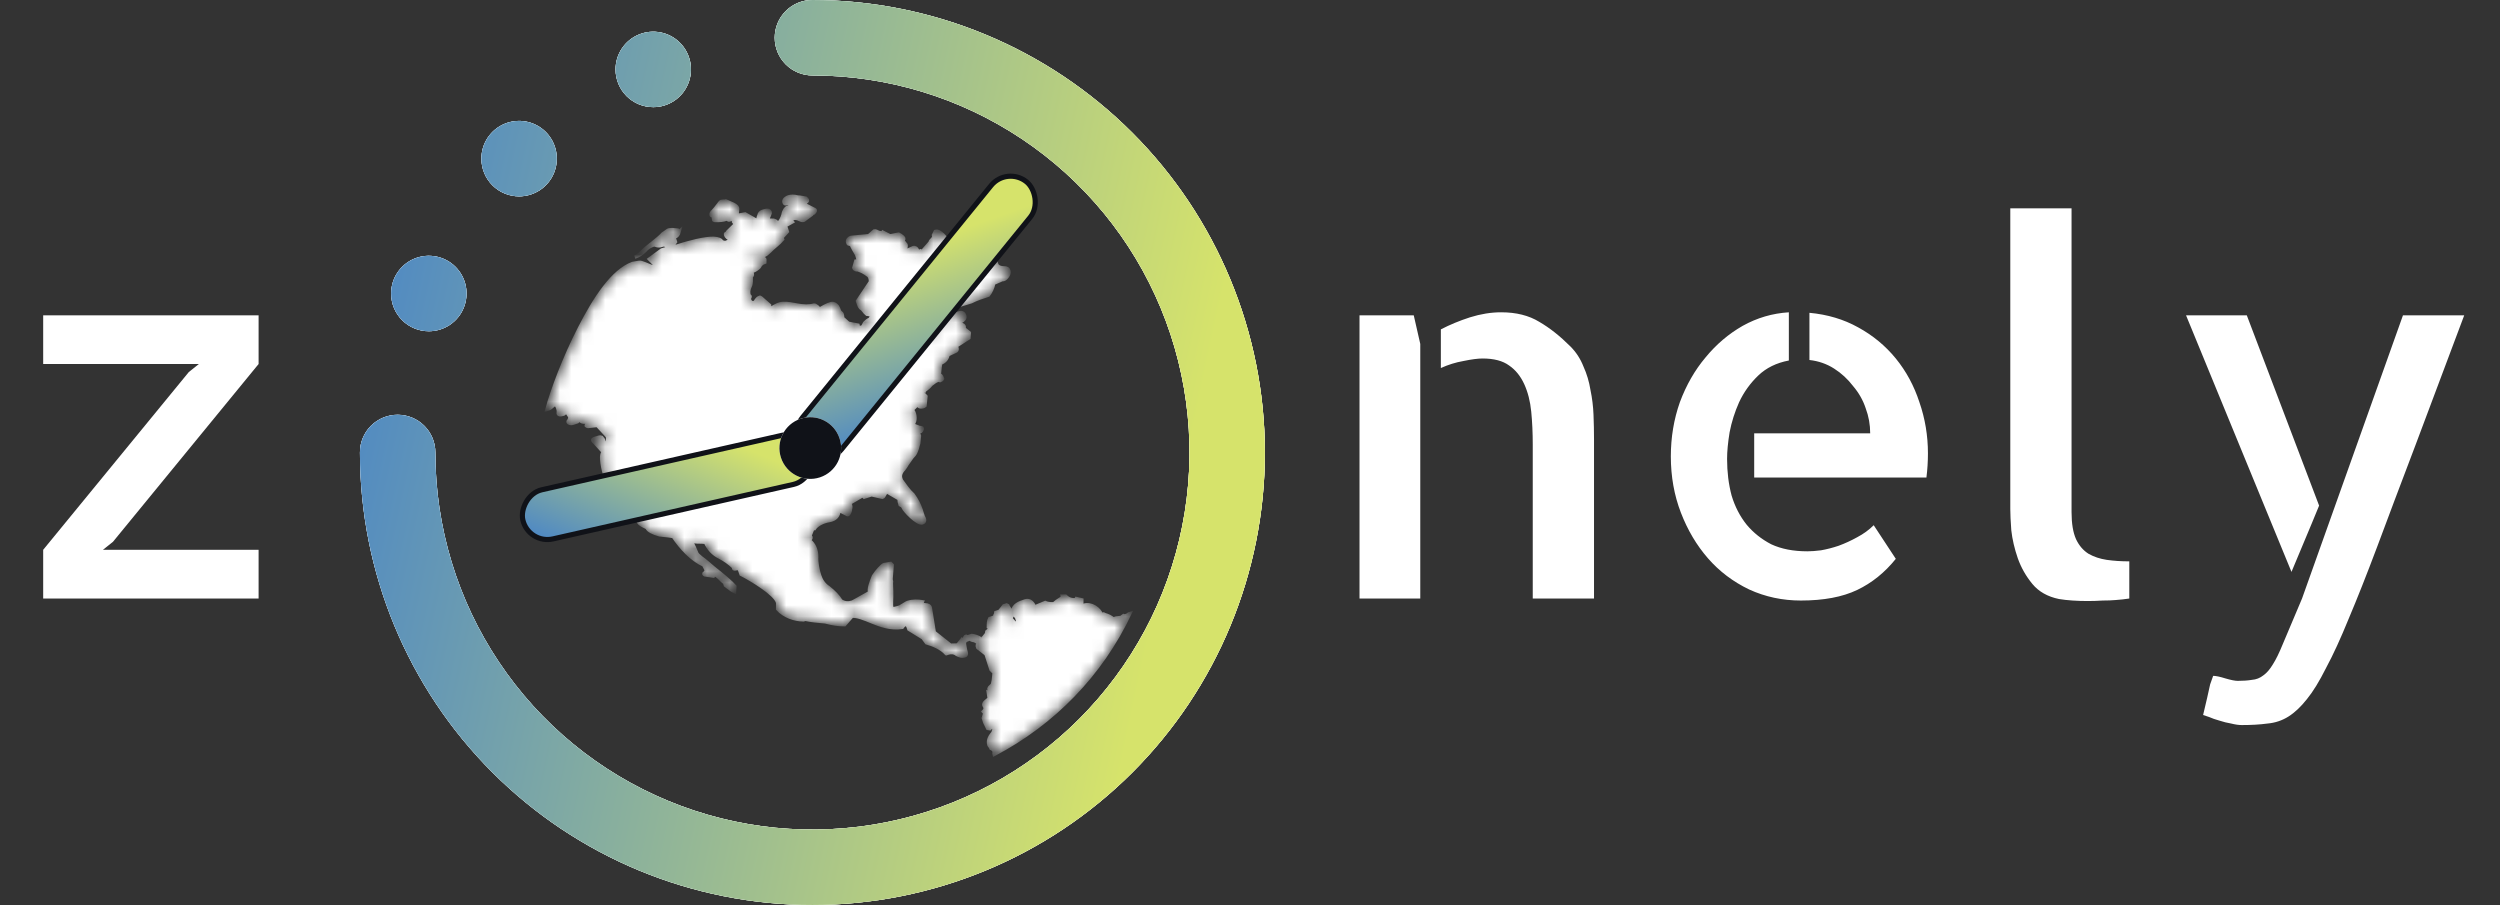 <svg width="221" height="80" viewBox="0 0 221 80" fill="none" xmlns="http://www.w3.org/2000/svg">
<rect x="0" y="0" width="221" height="80" fill="#333333" stroke="none"/>
<path d="M3.817 27.874H22.86V32.179L9.988 47.893L9.1 48.603H22.86V52.909H3.817V48.603L16.69 32.89L17.578 32.179H3.817V27.874Z" fill="white"/>
<g clip-path="url(#clip0_3_10)">
<path d="M111.818 40C111.818 50.609 107.604 60.783 100.102 68.284C92.601 75.786 82.427 80 71.818 80C61.209 80 51.035 75.786 43.534 68.284C36.032 60.783 31.818 50.609 31.818 40C31.818 39.116 32.169 38.268 32.794 37.643C33.42 37.018 34.267 36.667 35.151 36.667C36.036 36.667 36.883 37.018 37.508 37.643C38.134 38.268 38.485 39.116 38.485 40C38.485 46.593 40.44 53.037 44.102 58.519C47.765 64.001 52.971 68.273 59.062 70.796C65.153 73.319 71.855 73.979 78.321 72.693C84.787 71.407 90.727 68.232 95.388 63.57C100.05 58.908 103.225 52.969 104.511 46.503C105.797 40.037 105.137 33.335 102.614 27.244C100.091 21.153 95.819 15.947 90.337 12.284C84.856 8.622 78.411 6.667 71.818 6.667C70.934 6.667 70.086 6.315 69.461 5.69C68.836 5.065 68.485 4.217 68.485 3.333C68.485 2.449 68.836 1.601 69.461 0.976C70.086 0.351 70.934 0 71.818 0C82.423 0.011 92.591 4.229 100.09 11.728C107.589 19.227 111.807 29.395 111.818 40ZM37.908 29.28C38.568 29.28 39.212 29.084 39.76 28.718C40.308 28.352 40.736 27.831 40.988 27.222C41.24 26.613 41.306 25.943 41.178 25.296C41.049 24.65 40.731 24.056 40.265 23.59C39.799 23.123 39.205 22.806 38.559 22.677C37.912 22.549 37.242 22.615 36.633 22.867C36.023 23.119 35.503 23.547 35.137 24.095C34.77 24.643 34.575 25.287 34.575 25.947C34.575 26.831 34.926 27.679 35.551 28.304C36.176 28.929 37.024 29.28 37.908 29.28ZM45.888 17.357C46.547 17.357 47.192 17.161 47.74 16.795C48.288 16.429 48.715 15.908 48.968 15.299C49.22 14.69 49.286 14.02 49.157 13.373C49.029 12.726 48.711 12.133 48.245 11.666C47.779 11.2 47.185 10.883 46.538 10.754C45.892 10.625 45.222 10.691 44.613 10.944C44.004 11.196 43.483 11.623 43.117 12.171C42.75 12.72 42.555 13.364 42.555 14.023C42.555 14.907 42.906 15.755 43.531 16.38C44.156 17.006 45.004 17.357 45.888 17.357ZM57.748 9.47C58.407 9.47 59.052 9.274 59.6 8.908C60.148 8.542 60.575 8.021 60.828 7.412C61.08 6.803 61.146 6.133 61.017 5.486C60.889 4.84 60.571 4.246 60.105 3.78C59.639 3.313 59.045 2.996 58.398 2.867C57.752 2.739 57.082 2.805 56.473 3.057C55.864 3.309 55.343 3.737 54.977 4.285C54.61 4.833 54.415 5.477 54.415 6.137C54.415 7.021 54.766 7.869 55.391 8.494C56.016 9.119 56.864 9.47 57.748 9.47Z" fill="white"/>
<path d="M111.818 40C111.818 50.609 107.604 60.783 100.102 68.284C92.601 75.786 82.427 80 71.818 80C61.209 80 51.035 75.786 43.534 68.284C36.032 60.783 31.818 50.609 31.818 40C31.818 39.116 32.169 38.268 32.794 37.643C33.42 37.018 34.267 36.667 35.151 36.667C36.036 36.667 36.883 37.018 37.508 37.643C38.134 38.268 38.485 39.116 38.485 40C38.485 46.593 40.44 53.037 44.102 58.519C47.765 64.001 52.971 68.273 59.062 70.796C65.153 73.319 71.855 73.979 78.321 72.693C84.787 71.407 90.727 68.232 95.388 63.57C100.05 58.908 103.225 52.969 104.511 46.503C105.797 40.037 105.137 33.335 102.614 27.244C100.091 21.153 95.819 15.947 90.337 12.284C84.856 8.622 78.411 6.667 71.818 6.667C70.934 6.667 70.086 6.315 69.461 5.69C68.836 5.065 68.485 4.217 68.485 3.333C68.485 2.449 68.836 1.601 69.461 0.976C70.086 0.351 70.934 0 71.818 0C82.423 0.011 92.591 4.229 100.09 11.728C107.589 19.227 111.807 29.395 111.818 40ZM37.908 29.28C38.568 29.28 39.212 29.084 39.76 28.718C40.308 28.352 40.736 27.831 40.988 27.222C41.24 26.613 41.306 25.943 41.178 25.296C41.049 24.65 40.731 24.056 40.265 23.59C39.799 23.123 39.205 22.806 38.559 22.677C37.912 22.549 37.242 22.615 36.633 22.867C36.023 23.119 35.503 23.547 35.137 24.095C34.77 24.643 34.575 25.287 34.575 25.947C34.575 26.831 34.926 27.679 35.551 28.304C36.176 28.929 37.024 29.28 37.908 29.28ZM45.888 17.357C46.547 17.357 47.192 17.161 47.74 16.795C48.288 16.429 48.715 15.908 48.968 15.299C49.22 14.69 49.286 14.02 49.157 13.373C49.029 12.726 48.711 12.133 48.245 11.666C47.779 11.2 47.185 10.883 46.538 10.754C45.892 10.625 45.222 10.691 44.613 10.944C44.004 11.196 43.483 11.623 43.117 12.171C42.75 12.72 42.555 13.364 42.555 14.023C42.555 14.907 42.906 15.755 43.531 16.38C44.156 17.006 45.004 17.357 45.888 17.357ZM57.748 9.47C58.407 9.47 59.052 9.274 59.6 8.908C60.148 8.542 60.575 8.021 60.828 7.412C61.08 6.803 61.146 6.133 61.017 5.486C60.889 4.84 60.571 4.246 60.105 3.78C59.639 3.313 59.045 2.996 58.398 2.867C57.752 2.739 57.082 2.805 56.473 3.057C55.864 3.309 55.343 3.737 54.977 4.285C54.61 4.833 54.415 5.477 54.415 6.137C54.415 7.021 54.766 7.869 55.391 8.494C56.016 9.119 56.864 9.47 57.748 9.47Z" fill="url(#paint0_linear_3_10)"/>
<path d="M111.818 40C111.818 50.609 107.604 60.783 100.102 68.284C92.601 75.786 82.427 80 71.818 80C61.209 80 51.035 75.786 43.534 68.284C36.032 60.783 31.818 50.609 31.818 40C31.818 39.116 32.169 38.268 32.794 37.643C33.42 37.018 34.267 36.667 35.151 36.667C36.036 36.667 36.883 37.018 37.508 37.643C38.134 38.268 38.485 39.116 38.485 40C38.485 46.593 40.44 53.037 44.102 58.519C47.765 64.001 52.971 68.273 59.062 70.796C65.153 73.319 71.855 73.979 78.321 72.693C84.787 71.407 90.727 68.232 95.388 63.57C100.05 58.908 103.225 52.969 104.511 46.503C105.797 40.037 105.137 33.335 102.614 27.244C100.091 21.153 95.819 15.947 90.337 12.284C84.856 8.622 78.411 6.667 71.818 6.667C70.934 6.667 70.086 6.315 69.461 5.69C68.836 5.065 68.485 4.217 68.485 3.333C68.485 2.449 68.836 1.601 69.461 0.976C70.086 0.351 70.934 0 71.818 0C82.423 0.011 92.591 4.229 100.09 11.728C107.589 19.227 111.807 29.395 111.818 40ZM37.908 29.28C38.568 29.28 39.212 29.084 39.76 28.718C40.308 28.352 40.736 27.831 40.988 27.222C41.24 26.613 41.306 25.943 41.178 25.296C41.049 24.65 40.731 24.056 40.265 23.59C39.799 23.123 39.205 22.806 38.559 22.677C37.912 22.549 37.242 22.615 36.633 22.867C36.023 23.119 35.503 23.547 35.137 24.095C34.77 24.643 34.575 25.287 34.575 25.947C34.575 26.831 34.926 27.679 35.551 28.304C36.176 28.929 37.024 29.28 37.908 29.28ZM45.888 17.357C46.547 17.357 47.192 17.161 47.74 16.795C48.288 16.429 48.715 15.908 48.968 15.299C49.22 14.69 49.286 14.02 49.157 13.373C49.029 12.726 48.711 12.133 48.245 11.666C47.779 11.2 47.185 10.883 46.538 10.754C45.892 10.625 45.222 10.691 44.613 10.944C44.004 11.196 43.483 11.623 43.117 12.171C42.75 12.72 42.555 13.364 42.555 14.023C42.555 14.907 42.906 15.755 43.531 16.38C44.156 17.006 45.004 17.357 45.888 17.357ZM57.748 9.47C58.407 9.47 59.052 9.274 59.6 8.908C60.148 8.542 60.575 8.021 60.828 7.412C61.08 6.803 61.146 6.133 61.017 5.486C60.889 4.84 60.571 4.246 60.105 3.78C59.639 3.313 59.045 2.996 58.398 2.867C57.752 2.739 57.082 2.805 56.473 3.057C55.864 3.309 55.343 3.737 54.977 4.285C54.61 4.833 54.415 5.477 54.415 6.137C54.415 7.021 54.766 7.869 55.391 8.494C56.016 9.119 56.864 9.47 57.748 9.47Z" fill="white"/>
<path d="M111.818 40C111.818 50.609 107.604 60.783 100.102 68.284C92.601 75.786 82.427 80 71.818 80C61.209 80 51.035 75.786 43.534 68.284C36.032 60.783 31.818 50.609 31.818 40C31.818 39.116 32.169 38.268 32.794 37.643C33.42 37.018 34.267 36.667 35.151 36.667C36.036 36.667 36.883 37.018 37.508 37.643C38.134 38.268 38.485 39.116 38.485 40C38.485 46.593 40.44 53.037 44.102 58.519C47.765 64.001 52.971 68.273 59.062 70.796C65.153 73.319 71.855 73.979 78.321 72.693C84.787 71.407 90.727 68.232 95.388 63.57C100.05 58.908 103.225 52.969 104.511 46.503C105.797 40.037 105.137 33.335 102.614 27.244C100.091 21.153 95.819 15.947 90.337 12.284C84.856 8.622 78.411 6.667 71.818 6.667C70.934 6.667 70.086 6.315 69.461 5.69C68.836 5.065 68.485 4.217 68.485 3.333C68.485 2.449 68.836 1.601 69.461 0.976C70.086 0.351 70.934 0 71.818 0C82.423 0.011 92.591 4.229 100.09 11.728C107.589 19.227 111.807 29.395 111.818 40ZM37.908 29.28C38.568 29.28 39.212 29.084 39.76 28.718C40.308 28.352 40.736 27.831 40.988 27.222C41.24 26.613 41.306 25.943 41.178 25.296C41.049 24.65 40.731 24.056 40.265 23.59C39.799 23.123 39.205 22.806 38.559 22.677C37.912 22.549 37.242 22.615 36.633 22.867C36.023 23.119 35.503 23.547 35.137 24.095C34.77 24.643 34.575 25.287 34.575 25.947C34.575 26.831 34.926 27.679 35.551 28.304C36.176 28.929 37.024 29.28 37.908 29.28ZM45.888 17.357C46.547 17.357 47.192 17.161 47.74 16.795C48.288 16.429 48.715 15.908 48.968 15.299C49.22 14.69 49.286 14.02 49.157 13.373C49.029 12.726 48.711 12.133 48.245 11.666C47.779 11.2 47.185 10.883 46.538 10.754C45.892 10.625 45.222 10.691 44.613 10.944C44.004 11.196 43.483 11.623 43.117 12.171C42.75 12.72 42.555 13.364 42.555 14.023C42.555 14.907 42.906 15.755 43.531 16.38C44.156 17.006 45.004 17.357 45.888 17.357ZM57.748 9.47C58.407 9.47 59.052 9.274 59.6 8.908C60.148 8.542 60.575 8.021 60.828 7.412C61.08 6.803 61.146 6.133 61.017 5.486C60.889 4.84 60.571 4.246 60.105 3.78C59.639 3.313 59.045 2.996 58.398 2.867C57.752 2.739 57.082 2.805 56.473 3.057C55.864 3.309 55.343 3.737 54.977 4.285C54.61 4.833 54.415 5.477 54.415 6.137C54.415 7.021 54.766 7.869 55.391 8.494C56.016 9.119 56.864 9.47 57.748 9.47Z" fill="url(#paint1_linear_3_10)"/>
<mask id="path-4-inside-1_3_10" fill="white">
<path d="M83.653 57.787L83.817 57.734C84.061 57.655 84.331 57.657 84.57 57.848C84.786 57.958 84.999 58.067 85.323 57.962C85.404 57.936 85.461 57.829 85.408 57.666C85.304 57.342 85.28 56.993 85.254 56.912C85.256 56.643 85.419 56.59 85.58 56.538C85.66 56.512 85.66 56.512 85.608 56.349L85.391 56.239C85.311 56.265 85.254 56.372 85.281 56.455C85.226 56.561 85.17 56.671 85.037 56.533L84.653 57.015L84.032 57.035L82.588 55.892L82.233 53.683C82.207 53.602 82.073 53.465 81.804 53.464C81.534 53.463 81.481 53.3 81.535 53.193C81.158 53.135 80.702 53.105 80.214 53.263C80.133 53.289 79.915 53.448 79.537 53.662C79.133 53.792 78.889 53.871 78.836 53.708C78.757 53.465 78.845 52.902 78.822 52.283C78.824 52.014 78.777 51.583 78.805 51.394C78.752 51.231 78.78 51.044 78.78 51.044L78.871 49.943L78.738 49.806L78.144 49.909C77.981 49.962 77.519 50.468 77.217 50.923C76.969 51.541 76.775 52.05 76.88 52.373L75.362 53.221C75.038 53.326 74.688 53.35 74.339 53.106C74.128 52.728 73.727 52.32 73.246 51.941C72.791 51.642 72.58 51.261 72.449 50.857C72.292 50.371 72.163 49.697 72.196 49.241C72.202 48.701 72.02 48.137 71.536 47.756C71.616 47.73 71.807 47.488 71.594 47.379L71.842 46.762L71.897 46.656L72.003 46.71C72.249 46.362 72.791 46.098 73.302 46.021C73.897 45.918 74.142 45.57 74.173 45.114L74.924 45.497C75.114 45.525 75.255 44.853 75.203 44.692L74.906 44.608L76.263 43.812L76.396 43.949L77.045 43.74L78.014 43.964C78.095 43.938 78.152 43.831 78.205 43.722C78.316 43.506 78.397 43.48 78.504 43.537L79.495 44.111C79.467 44.301 79.519 44.461 79.572 44.624C79.678 44.678 79.788 44.734 79.814 44.815C79.918 45.138 81.119 46.36 81.526 46.228C81.77 46.15 81.798 45.961 81.613 45.663L81.404 45.016C81.273 44.612 81.035 44.151 80.715 43.72C80.341 43.395 79.997 42.88 79.676 42.446L79.623 42.283C79.545 42.04 79.63 41.743 79.902 41.478C80.093 41.236 80.202 41.024 80.202 41.024C80.394 40.782 80.56 40.462 80.831 40.194C81.023 39.952 81.136 39.47 81.218 39.174L81.279 38.529L81.174 38.205L81.418 38.126C81.418 38.126 81.556 37.993 81.503 37.83C81.503 37.83 81.397 37.776 81.314 37.803C81.207 37.748 80.911 37.664 80.695 37.556L80.806 37.34C80.972 37.018 80.869 36.425 80.63 36.236L81.174 35.703C81.115 36.08 81.629 36.002 81.767 35.869L81.856 35.037C81.562 34.686 81.612 35.116 81.699 34.55C81.917 34.391 82.134 34.229 82.323 33.991C82.541 33.832 82.675 33.697 82.919 33.618C83 33.592 83.109 33.646 83.109 33.646C83.272 33.593 83.327 33.486 83.327 33.486C83.248 33.243 83.116 33.109 83.033 33.136L83.15 32.114C83.474 32.009 83.746 31.741 83.805 31.365L84.428 31.075C84.591 31.022 84.646 30.916 84.593 30.753L84.54 30.59L85.653 29.873L85.686 29.416L85.204 29.034C85.204 29.034 85.258 28.928 85.232 28.845C85.205 28.762 85.099 28.708 84.99 28.655C84.909 28.681 84.8 28.627 84.72 28.653C84.613 28.599 84.504 28.543 84.423 28.569L85.072 28.359C85.072 28.359 85.37 28.174 85.292 27.931C85.187 27.607 84.998 27.58 84.673 27.685C83.781 27.973 82.507 28.742 82.333 29.871L81.924 30.272L82.363 29.415L82.391 29.226C82.365 29.145 82.258 29.088 82.069 29.061L81.825 29.14C82.637 28.878 83.043 28.477 83.289 28.129C83.455 27.807 83.62 27.485 84.134 27.141C84.728 27.038 85.296 26.854 85.862 26.672C86.324 26.434 86.809 26.277 87.377 26.093C87.569 25.851 87.789 25.423 87.845 25.047L88.631 24.704C88.847 24.815 89.282 24.226 89.203 23.982C89.124 23.739 89.018 23.684 88.748 23.683C88.478 23.682 88.182 23.597 88.103 23.354L88.024 23.111C88.079 23.005 87.972 22.948 87.891 22.974C87.567 23.078 86.885 23.745 86.697 23.986C86.586 24.202 86.427 23.985 86.374 23.821L86.48 23.876L86.752 23.608L87.46 23.022L87.514 22.915C87.41 22.592 86.896 22.669 86.735 22.721C86.654 22.747 86.517 22.88 86.383 23.015C86.219 23.068 86.058 23.12 86.006 22.957L86.034 22.768C85.335 22.547 84.588 21.894 84.509 21.651L84.404 21.327C84.459 21.221 84.378 21.247 84.215 21.3L83.971 21.378C83.916 21.485 83.807 21.431 83.755 21.268C83.702 21.105 83.091 20.322 82.686 20.453L82.521 20.775C82.573 20.938 82.519 21.044 82.381 21.177C82.244 21.311 82.19 21.419 82.216 21.5L82.135 21.526L81.481 22.275C81.428 22.112 81.347 22.138 81.291 22.247C81.211 22.273 81.237 22.354 81.073 22.406L80.91 22.459C81.314 22.328 81.051 21.788 80.726 21.892L80.104 22.182C79.94 22.235 79.94 22.235 80.051 22.019C80.079 21.83 80.19 21.617 79.974 21.506C79.921 21.343 79.841 21.369 79.785 21.479L79.87 21.183C80.007 21.05 79.659 20.805 79.442 20.695L78.687 20.85L78.042 20.521C77.987 20.627 77.879 20.574 77.692 20.546C77.585 20.491 77.369 20.381 77.289 20.407L76.799 20.834L75.233 20.983C75.07 21.035 74.855 21.194 74.933 21.437C74.959 21.517 74.986 21.6 75.066 21.574C75.256 21.602 75.282 21.684 75.308 21.765C75.334 21.845 75.519 22.143 75.734 22.522C75.864 22.926 75.917 23.089 75.647 23.088L75.48 23.679C75.533 23.842 75.722 23.87 75.803 23.844C76.099 23.928 76.421 24.09 76.66 24.281C76.877 24.392 76.954 24.632 76.95 24.902L75.801 26.615L75.827 26.695C75.906 26.938 75.957 27.099 76.091 27.236C76.307 27.346 76.385 27.587 76.624 27.778C77.082 27.811 77.134 27.971 76.862 28.239C76.698 28.292 76.563 28.424 76.427 28.56L76.316 28.776C76.342 28.856 76.261 28.882 76.178 28.909L75.774 29.04C75.774 29.04 75.748 28.959 75.828 28.933C75.828 28.933 75.883 28.827 75.856 28.744L74.996 28.576L74.489 28.114C74.49 27.845 74.438 27.684 74.331 27.627C74.224 27.57 74.172 27.41 74.12 27.249C74.068 27.089 73.774 26.735 73.449 26.84C73.044 26.971 72.746 27.156 72.365 27.371C72.503 27.238 72.044 26.937 71.964 26.963C71.559 27.093 71.019 27.088 70.346 26.948C69.673 26.808 69.215 26.776 68.891 26.881C68.647 26.96 68.188 27.197 67.916 27.465C68.054 27.331 68.027 27.249 68.029 26.982L67.28 26.329L67.173 26.275C67.01 26.328 66.875 26.46 66.764 26.676C66.627 26.809 66.359 26.807 66.255 26.483C66.229 26.403 66.282 26.294 66.282 26.294C66.337 26.188 66.337 26.188 66.23 26.131C66.151 25.888 66.153 25.618 66.319 25.299C66.43 25.083 66.406 24.733 66.408 24.466C66.546 24.333 66.519 24.25 66.493 24.17C66.441 24.007 66.521 23.981 66.604 23.954C66.767 23.901 66.983 23.743 67.12 23.608C67.23 23.392 67.365 23.259 67.609 23.181L67.611 22.911C67.585 22.831 67.314 22.827 66.803 22.904C66.209 23.007 65.965 23.086 65.912 22.923L65.967 22.816C66.507 22.822 66.938 22.771 67.182 22.692C67.696 22.615 67.885 22.377 68.295 21.976C68.432 21.843 68.865 21.523 69.191 21.148C69.165 21.068 69.085 21.094 68.814 21.09L69.138 20.985L69.602 20.478L69.497 20.154L69.281 20.044L70.041 19.619C69.908 19.482 70.043 19.349 70.126 19.322C70.289 19.27 70.476 19.298 70.692 19.408C70.908 19.518 70.989 19.492 71.069 19.466L71.72 18.987C71.694 18.907 71.774 18.881 71.938 18.828C72.075 18.695 72.129 18.586 72.023 18.532L71.271 18.149C71.108 18.202 70.948 17.984 71.112 17.931C71.356 17.853 71.491 17.72 71.251 17.529C71.062 17.502 70.768 17.416 70.498 17.415C70.201 17.331 69.931 17.329 69.69 17.407C69.527 17.46 69.228 17.645 69.307 17.889C69.359 18.052 69.44 18.026 69.523 17.999C69.686 17.946 69.793 18 69.82 18.083C70.009 18.111 69.953 18.22 69.792 18.272L69.628 18.325C69.465 18.378 69.276 18.619 69.217 18.995C69.133 19.292 68.97 19.613 68.752 19.772C68.671 19.798 68.671 19.798 68.645 19.718C68.7 19.611 68.62 19.637 68.593 19.555C68.486 19.5 68.377 19.444 68.296 19.47C68.107 19.443 67.946 19.495 67.919 19.412C67.866 19.249 68.004 19.116 68.086 18.821C68.088 18.551 67.818 18.55 67.413 18.681C67.25 18.733 67.115 18.866 67.087 19.055C67.033 19.161 67.002 19.351 66.974 19.538L65.874 18.91L65.199 19.039C65.146 18.876 65.175 18.689 65.205 18.499C65.264 18.123 64.482 17.93 64.162 17.764C64.082 17.79 63.892 17.763 63.731 17.815C63.651 17.841 63.294 18.402 63.022 18.67C62.884 18.803 62.831 18.912 62.857 18.992C62.909 19.155 63.073 19.103 63.314 19.025L63.234 19.051C63.07 19.104 63.016 19.21 63.094 19.453C63.12 19.533 63.822 19.487 63.985 19.434C64.149 19.381 64.31 19.329 64.336 19.409C64.442 19.464 64.442 19.464 64.605 19.411L64.823 19.252L64.876 19.415L64.848 19.604L65.007 19.821L64.326 20.488L64.271 20.594C64.191 20.62 64.108 20.647 64.134 20.727C64.16 20.807 64.212 20.97 64.428 21.078C64.561 21.215 64.506 21.321 64.102 21.452L63.805 21.368C63.752 21.205 63.537 21.097 63.079 21.065C62.271 21.057 60.948 21.396 59.811 21.764C59.217 21.867 58.812 21.998 58.488 22.102L57.401 22.9L57.935 23.442C57.854 23.468 57.717 23.601 57.717 23.601C57.314 23.463 56.669 23.136 56.509 23.188L55.914 23.292C54.155 23.949 52.597 26.331 51.224 29.007C49.851 31.684 48.797 34.526 48.35 36.192L48.513 36.139C48.677 36.087 48.731 35.98 48.948 35.819C49.086 35.685 49.218 35.82 49.297 36.063C49.35 36.226 49.376 36.307 49.347 36.493C49.318 36.68 49.506 36.711 49.83 36.606C49.911 36.58 49.968 36.473 49.915 36.309C49.943 36.12 49.943 36.12 49.996 36.283L50.342 36.798L50.368 36.878C50.394 36.958 50.341 37.067 50.283 37.174C50.066 37.333 50.388 37.498 50.632 37.419L51.037 37.288L51.174 37.155L51.229 37.049C51.334 37.372 51.684 37.348 51.928 37.269L52.008 37.243C52.008 37.243 51.98 37.432 51.923 37.539C51.76 37.592 51.786 37.672 51.976 37.702L52.841 37.603L52.867 37.683L53.694 38.576C53.747 38.739 53.714 39.196 53.553 39.248C53.392 39.3 53.364 39.221 53.337 39.138C53.417 39.112 53.392 39.032 53.339 38.869C53.313 38.788 53.206 38.731 53.18 38.651C53.073 38.597 52.91 38.65 52.586 38.755C52.505 38.781 52.261 38.859 52.501 39.051L53.193 39.811L53.41 39.921C52.922 40.078 53.364 41.722 53.521 42.209L53.811 42.83L53.97 43.048L53.996 43.128L54.151 43.882L55.647 45.185L55.891 45.106C55.916 45.186 55.943 45.269 55.889 45.376C55.834 45.482 55.861 45.565 55.913 45.725L56.316 45.864C56.473 46.35 56.663 46.378 57.198 46.651C57.277 46.894 57.706 47.113 58.298 47.279C58.945 47.339 59.321 47.394 59.509 47.425C60.2 48.454 61.16 49.482 62.205 49.95L62.443 50.411L62.332 50.627C62.169 50.68 62.194 50.76 62.304 50.816L63.058 50.93C63.168 50.714 63.302 50.851 63.541 51.043C63.809 51.313 63.942 51.45 64.049 51.505L64.127 51.748L64.715 52.184L64.932 52.294L64.965 51.838C64.671 51.487 63.817 50.779 63.094 50.209C62.72 49.884 62.344 49.557 61.998 49.311C61.756 49.12 61.624 48.986 61.597 48.903C61.571 48.82 61.203 47.958 61.067 47.822C61.174 47.876 61.444 47.88 61.634 47.908C61.904 47.909 62.174 47.913 62.361 47.941C62.651 48.563 63.052 48.971 63.587 49.244C64.016 49.462 64.471 49.761 64.872 50.169C64.762 50.385 65.089 50.279 65.249 50.227C65.383 50.365 65.409 50.445 65.513 50.769C66.478 51.26 68.488 52.489 68.723 53.217L68.749 53.297L68.743 53.836C69.302 54.459 70.215 54.79 71.025 54.797L71.189 54.744C71.672 54.857 72.319 54.916 72.965 54.974C73.558 55.139 74.122 55.226 74.661 55.229L75.316 54.48C75.747 54.429 76.366 54.678 77.091 54.978C77.816 55.279 78.728 55.61 79.754 55.459C80 55.111 80.189 55.138 80.295 55.464L80.347 55.627L81.58 56.39L81.9 56.824C82.493 56.99 83.216 57.294 83.642 57.779L83.653 57.787ZM60.042 20.474L59.909 20.337C59.72 20.309 59.262 20.277 59.101 20.329C59.021 20.355 58.883 20.488 58.586 20.676C58.122 21.183 57.308 21.715 56.764 22.248C56.492 22.516 56.274 22.675 56.113 22.727C56.438 22.622 56.736 22.437 57.008 22.169C57.199 21.927 57.497 21.742 57.822 21.637L58.118 21.722C58.308 21.749 58.388 21.723 58.549 21.671C58.63 21.645 58.713 21.618 58.926 21.729C59.064 21.596 59.225 21.544 59.52 21.626L59.712 21.384L59.607 21.06L59.474 20.923L59.663 20.951C59.827 20.898 59.962 20.766 60.047 20.469L60.042 20.474ZM87.606 63.924L87.843 64.384C87.896 64.547 87.816 64.573 87.784 64.761C87.593 65.003 87.266 65.374 87.423 65.861C87.449 65.941 87.556 65.998 87.608 66.159C87.715 66.213 87.825 66.269 87.876 66.429C87.902 66.51 87.849 66.618 87.875 66.699C93.156 63.92 97.322 59.626 99.882 54.241L99.801 54.267C99.663 54.4 99.422 54.478 99.313 54.425L99.095 54.584L98.664 54.634L98.421 54.713C98.178 54.523 97.966 54.414 97.669 54.33L97.562 54.276C97.482 54.302 97.399 54.328 97.452 54.492C97.217 53.764 96.439 53.3 95.79 53.51C95.816 53.59 95.736 53.616 95.736 53.616L95.573 53.669L95.383 53.642L95.627 53.563L95.633 53.023L95.15 52.911L95.095 53.017C94.745 53.042 94.448 52.958 94.183 52.686L93.913 52.684L93.939 52.765L93.801 52.898C93.503 53.083 93.286 53.245 93.151 53.377C92.8 53.401 92.504 53.317 92.397 53.263L91.45 53.658C91.346 53.334 91.052 52.983 90.647 53.114C90.159 53.271 89.51 53.481 89.532 54.1C89.585 54.263 89.743 54.478 89.853 54.534L89.958 54.858L89.93 55.047L89.876 55.153L89.795 55.179L89.368 54.691L89.507 54.288C89.374 54.151 89.348 54.071 89.296 53.91C89.245 53.75 89.137 53.693 89.085 53.532L88.979 53.478L88.735 53.557L88.352 54.038L88.027 54.143L88 54.332C87.919 54.358 87.945 54.439 87.972 54.521C87.972 54.521 87.891 54.547 87.917 54.628L87.811 54.573L87.487 54.678C87.376 54.894 87.373 55.161 87.371 55.43L87.588 55.541L87.236 55.834L87.208 56.023L87.017 56.265L87.043 56.346L86.962 56.372L87.093 56.776L87.012 56.801C86.827 56.504 86.479 56.259 85.912 56.173L85.668 56.252L85.721 56.415C85.773 56.578 85.963 56.606 86.15 56.634C86.366 56.744 86.498 56.879 86.605 56.933C86.498 56.879 86.361 57.012 86.387 57.092L86.439 57.255L87.162 57.825L87.607 59.2L87.875 59.471C87.842 59.927 87.812 60.386 87.646 60.705L87.62 60.625L87.483 60.758L87.428 60.864L87.452 61.214L87.558 61.268L87.584 61.349L87.368 61.238L87.445 61.751L87.093 62.045C86.955 62.178 86.902 62.287 87.06 62.502C87.113 62.665 87.058 62.771 86.921 62.904L87.054 63.041L86.969 63.337C86.995 63.417 87.022 63.5 86.941 63.526L87.046 63.85L87.309 64.391L87.499 64.418L87.636 64.285L87.606 63.924Z"/>
</mask>
<path d="M83.653 57.787L83.817 57.734C84.061 57.655 84.331 57.657 84.57 57.848C84.786 57.958 84.999 58.067 85.323 57.962C85.404 57.936 85.461 57.829 85.408 57.666C85.304 57.342 85.28 56.993 85.254 56.912C85.256 56.643 85.419 56.59 85.58 56.538C85.66 56.512 85.66 56.512 85.608 56.349L85.391 56.239C85.311 56.265 85.254 56.372 85.281 56.455C85.226 56.561 85.17 56.671 85.037 56.533L84.653 57.015L84.032 57.035L82.588 55.892L82.233 53.683C82.207 53.602 82.073 53.465 81.804 53.464C81.534 53.463 81.481 53.3 81.535 53.193C81.158 53.135 80.702 53.105 80.214 53.263C80.133 53.289 79.915 53.448 79.537 53.662C79.133 53.792 78.889 53.871 78.836 53.708C78.757 53.465 78.845 52.902 78.822 52.283C78.824 52.014 78.777 51.583 78.805 51.394C78.752 51.231 78.78 51.044 78.78 51.044L78.871 49.943L78.738 49.806L78.144 49.909C77.981 49.962 77.519 50.468 77.217 50.923C76.969 51.541 76.775 52.05 76.88 52.373L75.362 53.221C75.038 53.326 74.688 53.35 74.339 53.106C74.128 52.728 73.727 52.32 73.246 51.941C72.791 51.642 72.58 51.261 72.449 50.857C72.292 50.371 72.163 49.697 72.196 49.241C72.202 48.701 72.02 48.137 71.536 47.756C71.616 47.73 71.807 47.488 71.594 47.379L71.842 46.762L71.897 46.656L72.003 46.71C72.249 46.362 72.791 46.098 73.302 46.021C73.897 45.918 74.142 45.57 74.173 45.114L74.924 45.497C75.114 45.525 75.255 44.853 75.203 44.692L74.906 44.608L76.263 43.812L76.396 43.949L77.045 43.74L78.014 43.964C78.095 43.938 78.152 43.831 78.205 43.722C78.316 43.506 78.397 43.48 78.504 43.537L79.495 44.111C79.467 44.301 79.519 44.461 79.572 44.624C79.678 44.678 79.788 44.734 79.814 44.815C79.918 45.138 81.119 46.36 81.526 46.228C81.77 46.15 81.798 45.961 81.613 45.663L81.404 45.016C81.273 44.612 81.035 44.151 80.715 43.72C80.341 43.395 79.997 42.88 79.676 42.446L79.623 42.283C79.545 42.04 79.63 41.743 79.902 41.478C80.093 41.236 80.202 41.024 80.202 41.024C80.394 40.782 80.56 40.462 80.831 40.194C81.023 39.952 81.136 39.47 81.218 39.174L81.279 38.529L81.174 38.205L81.418 38.126C81.418 38.126 81.556 37.993 81.503 37.83C81.503 37.83 81.397 37.776 81.314 37.803C81.207 37.748 80.911 37.664 80.695 37.556L80.806 37.34C80.972 37.018 80.869 36.425 80.63 36.236L81.174 35.703C81.115 36.08 81.629 36.002 81.767 35.869L81.856 35.037C81.562 34.686 81.612 35.116 81.699 34.55C81.917 34.391 82.134 34.229 82.323 33.991C82.541 33.832 82.675 33.697 82.919 33.618C83 33.592 83.109 33.646 83.109 33.646C83.272 33.593 83.327 33.486 83.327 33.486C83.248 33.243 83.116 33.109 83.033 33.136L83.15 32.114C83.474 32.009 83.746 31.741 83.805 31.365L84.428 31.075C84.591 31.022 84.646 30.916 84.593 30.753L84.54 30.59L85.653 29.873L85.686 29.416L85.204 29.034C85.204 29.034 85.258 28.928 85.232 28.845C85.205 28.762 85.099 28.708 84.99 28.655C84.909 28.681 84.8 28.627 84.72 28.653C84.613 28.599 84.504 28.543 84.423 28.569L85.072 28.359C85.072 28.359 85.37 28.174 85.292 27.931C85.187 27.607 84.998 27.58 84.673 27.685C83.781 27.973 82.507 28.742 82.333 29.871L81.924 30.272L82.363 29.415L82.391 29.226C82.365 29.145 82.258 29.088 82.069 29.061L81.825 29.14C82.637 28.878 83.043 28.477 83.289 28.129C83.455 27.807 83.62 27.485 84.134 27.141C84.728 27.038 85.296 26.854 85.862 26.672C86.324 26.434 86.809 26.277 87.377 26.093C87.569 25.851 87.789 25.423 87.845 25.047L88.631 24.704C88.847 24.815 89.282 24.226 89.203 23.982C89.124 23.739 89.018 23.684 88.748 23.683C88.478 23.682 88.182 23.597 88.103 23.354L88.024 23.111C88.079 23.005 87.972 22.948 87.891 22.974C87.567 23.078 86.885 23.745 86.697 23.986C86.586 24.202 86.427 23.985 86.374 23.821L86.48 23.876L86.752 23.608L87.46 23.022L87.514 22.915C87.41 22.592 86.896 22.669 86.735 22.721C86.654 22.747 86.517 22.88 86.383 23.015C86.219 23.068 86.058 23.12 86.006 22.957L86.034 22.768C85.335 22.547 84.588 21.894 84.509 21.651L84.404 21.327C84.459 21.221 84.378 21.247 84.215 21.3L83.971 21.378C83.916 21.485 83.807 21.431 83.755 21.268C83.702 21.105 83.091 20.322 82.686 20.453L82.521 20.775C82.573 20.938 82.519 21.044 82.381 21.177C82.244 21.311 82.19 21.419 82.216 21.5L82.135 21.526L81.481 22.275C81.428 22.112 81.347 22.138 81.291 22.247C81.211 22.273 81.237 22.354 81.073 22.406L80.91 22.459C81.314 22.328 81.051 21.788 80.726 21.892L80.104 22.182C79.94 22.235 79.94 22.235 80.051 22.019C80.079 21.83 80.19 21.617 79.974 21.506C79.921 21.343 79.841 21.369 79.785 21.479L79.87 21.183C80.007 21.05 79.659 20.805 79.442 20.695L78.687 20.85L78.042 20.521C77.987 20.627 77.879 20.574 77.692 20.546C77.585 20.491 77.369 20.381 77.289 20.407L76.799 20.834L75.233 20.983C75.07 21.035 74.855 21.194 74.933 21.437C74.959 21.517 74.986 21.6 75.066 21.574C75.256 21.602 75.282 21.684 75.308 21.765C75.334 21.845 75.519 22.143 75.734 22.522C75.864 22.926 75.917 23.089 75.647 23.088L75.48 23.679C75.533 23.842 75.722 23.87 75.803 23.844C76.099 23.928 76.421 24.09 76.66 24.281C76.877 24.392 76.954 24.632 76.95 24.902L75.801 26.615L75.827 26.695C75.906 26.938 75.957 27.099 76.091 27.236C76.307 27.346 76.385 27.587 76.624 27.778C77.082 27.811 77.134 27.971 76.862 28.239C76.698 28.292 76.563 28.424 76.427 28.56L76.316 28.776C76.342 28.856 76.261 28.882 76.178 28.909L75.774 29.04C75.774 29.04 75.748 28.959 75.828 28.933C75.828 28.933 75.883 28.827 75.856 28.744L74.996 28.576L74.489 28.114C74.49 27.845 74.438 27.684 74.331 27.627C74.224 27.57 74.172 27.41 74.12 27.249C74.068 27.089 73.774 26.735 73.449 26.84C73.044 26.971 72.746 27.156 72.365 27.371C72.503 27.238 72.044 26.937 71.964 26.963C71.559 27.093 71.019 27.088 70.346 26.948C69.673 26.808 69.215 26.776 68.891 26.881C68.647 26.96 68.188 27.197 67.916 27.465C68.054 27.331 68.027 27.249 68.029 26.982L67.28 26.329L67.173 26.275C67.01 26.328 66.875 26.46 66.764 26.676C66.627 26.809 66.359 26.807 66.255 26.483C66.229 26.403 66.282 26.294 66.282 26.294C66.337 26.188 66.337 26.188 66.23 26.131C66.151 25.888 66.153 25.618 66.319 25.299C66.43 25.083 66.406 24.733 66.408 24.466C66.546 24.333 66.519 24.25 66.493 24.17C66.441 24.007 66.521 23.981 66.604 23.954C66.767 23.901 66.983 23.743 67.12 23.608C67.23 23.392 67.365 23.259 67.609 23.181L67.611 22.911C67.585 22.831 67.314 22.827 66.803 22.904C66.209 23.007 65.965 23.086 65.912 22.923L65.967 22.816C66.507 22.822 66.938 22.771 67.182 22.692C67.696 22.615 67.885 22.377 68.295 21.976C68.432 21.843 68.865 21.523 69.191 21.148C69.165 21.068 69.085 21.094 68.814 21.09L69.138 20.985L69.602 20.478L69.497 20.154L69.281 20.044L70.041 19.619C69.908 19.482 70.043 19.349 70.126 19.322C70.289 19.27 70.476 19.298 70.692 19.408C70.908 19.518 70.989 19.492 71.069 19.466L71.72 18.987C71.694 18.907 71.774 18.881 71.938 18.828C72.075 18.695 72.129 18.586 72.023 18.532L71.271 18.149C71.108 18.202 70.948 17.984 71.112 17.931C71.356 17.853 71.491 17.72 71.251 17.529C71.062 17.502 70.768 17.416 70.498 17.415C70.201 17.331 69.931 17.329 69.69 17.407C69.527 17.46 69.228 17.645 69.307 17.889C69.359 18.052 69.44 18.026 69.523 17.999C69.686 17.946 69.793 18 69.82 18.083C70.009 18.111 69.953 18.22 69.792 18.272L69.628 18.325C69.465 18.378 69.276 18.619 69.217 18.995C69.133 19.292 68.97 19.613 68.752 19.772C68.671 19.798 68.671 19.798 68.645 19.718C68.7 19.611 68.62 19.637 68.593 19.555C68.486 19.5 68.377 19.444 68.296 19.47C68.107 19.443 67.946 19.495 67.919 19.412C67.866 19.249 68.004 19.116 68.086 18.821C68.088 18.551 67.818 18.55 67.413 18.681C67.25 18.733 67.115 18.866 67.087 19.055C67.033 19.161 67.002 19.351 66.974 19.538L65.874 18.91L65.199 19.039C65.146 18.876 65.175 18.689 65.205 18.499C65.264 18.123 64.482 17.93 64.162 17.764C64.082 17.79 63.892 17.763 63.731 17.815C63.651 17.841 63.294 18.402 63.022 18.67C62.884 18.803 62.831 18.912 62.857 18.992C62.909 19.155 63.073 19.103 63.314 19.025L63.234 19.051C63.07 19.104 63.016 19.21 63.094 19.453C63.12 19.533 63.822 19.487 63.985 19.434C64.149 19.381 64.31 19.329 64.336 19.409C64.442 19.464 64.442 19.464 64.605 19.411L64.823 19.252L64.876 19.415L64.848 19.604L65.007 19.821L64.326 20.488L64.271 20.594C64.191 20.62 64.108 20.647 64.134 20.727C64.16 20.807 64.212 20.97 64.428 21.078C64.561 21.215 64.506 21.321 64.102 21.452L63.805 21.368C63.752 21.205 63.537 21.097 63.079 21.065C62.271 21.057 60.948 21.396 59.811 21.764C59.217 21.867 58.812 21.998 58.488 22.102L57.401 22.9L57.935 23.442C57.854 23.468 57.717 23.601 57.717 23.601C57.314 23.463 56.669 23.136 56.509 23.188L55.914 23.292C54.155 23.949 52.597 26.331 51.224 29.007C49.851 31.684 48.797 34.526 48.35 36.192L48.513 36.139C48.677 36.087 48.731 35.98 48.948 35.819C49.086 35.685 49.218 35.82 49.297 36.063C49.35 36.226 49.376 36.307 49.347 36.493C49.318 36.68 49.506 36.711 49.83 36.606C49.911 36.58 49.968 36.473 49.915 36.309C49.943 36.12 49.943 36.12 49.996 36.283L50.342 36.798L50.368 36.878C50.394 36.958 50.341 37.067 50.283 37.174C50.066 37.333 50.388 37.498 50.632 37.419L51.037 37.288L51.174 37.155L51.229 37.049C51.334 37.372 51.684 37.348 51.928 37.269L52.008 37.243C52.008 37.243 51.98 37.432 51.923 37.539C51.76 37.592 51.786 37.672 51.976 37.702L52.841 37.603L52.867 37.683L53.694 38.576C53.747 38.739 53.714 39.196 53.553 39.248C53.392 39.3 53.364 39.221 53.337 39.138C53.417 39.112 53.392 39.032 53.339 38.869C53.313 38.788 53.206 38.731 53.18 38.651C53.073 38.597 52.91 38.65 52.586 38.755C52.505 38.781 52.261 38.859 52.501 39.051L53.193 39.811L53.41 39.921C52.922 40.078 53.364 41.722 53.521 42.209L53.811 42.83L53.97 43.048L53.996 43.128L54.151 43.882L55.647 45.185L55.891 45.106C55.916 45.186 55.943 45.269 55.889 45.376C55.834 45.482 55.861 45.565 55.913 45.725L56.316 45.864C56.473 46.35 56.663 46.378 57.198 46.651C57.277 46.894 57.706 47.113 58.298 47.279C58.945 47.339 59.321 47.394 59.509 47.425C60.2 48.454 61.16 49.482 62.205 49.95L62.443 50.411L62.332 50.627C62.169 50.68 62.194 50.76 62.304 50.816L63.058 50.93C63.168 50.714 63.302 50.851 63.541 51.043C63.809 51.313 63.942 51.45 64.049 51.505L64.127 51.748L64.715 52.184L64.932 52.294L64.965 51.838C64.671 51.487 63.817 50.779 63.094 50.209C62.72 49.884 62.344 49.557 61.998 49.311C61.756 49.12 61.624 48.986 61.597 48.903C61.571 48.82 61.203 47.958 61.067 47.822C61.174 47.876 61.444 47.88 61.634 47.908C61.904 47.909 62.174 47.913 62.361 47.941C62.651 48.563 63.052 48.971 63.587 49.244C64.016 49.462 64.471 49.761 64.872 50.169C64.762 50.385 65.089 50.279 65.249 50.227C65.383 50.365 65.409 50.445 65.513 50.769C66.478 51.26 68.488 52.489 68.723 53.217L68.749 53.297L68.743 53.836C69.302 54.459 70.215 54.79 71.025 54.797L71.189 54.744C71.672 54.857 72.319 54.916 72.965 54.974C73.558 55.139 74.122 55.226 74.661 55.229L75.316 54.48C75.747 54.429 76.366 54.678 77.091 54.978C77.816 55.279 78.728 55.61 79.754 55.459C80 55.111 80.189 55.138 80.295 55.464L80.347 55.627L81.58 56.39L81.9 56.824C82.493 56.99 83.216 57.294 83.642 57.779L83.653 57.787ZM60.042 20.474L59.909 20.337C59.72 20.309 59.262 20.277 59.101 20.329C59.021 20.355 58.883 20.488 58.586 20.676C58.122 21.183 57.308 21.715 56.764 22.248C56.492 22.516 56.274 22.675 56.113 22.727C56.438 22.622 56.736 22.437 57.008 22.169C57.199 21.927 57.497 21.742 57.822 21.637L58.118 21.722C58.308 21.749 58.388 21.723 58.549 21.671C58.63 21.645 58.713 21.618 58.926 21.729C59.064 21.596 59.225 21.544 59.52 21.626L59.712 21.384L59.607 21.06L59.474 20.923L59.663 20.951C59.827 20.898 59.962 20.766 60.047 20.469L60.042 20.474ZM87.606 63.924L87.843 64.384C87.896 64.547 87.816 64.573 87.784 64.761C87.593 65.003 87.266 65.374 87.423 65.861C87.449 65.941 87.556 65.998 87.608 66.159C87.715 66.213 87.825 66.269 87.876 66.429C87.902 66.51 87.849 66.618 87.875 66.699C93.156 63.92 97.322 59.626 99.882 54.241L99.801 54.267C99.663 54.4 99.422 54.478 99.313 54.425L99.095 54.584L98.664 54.634L98.421 54.713C98.178 54.523 97.966 54.414 97.669 54.33L97.562 54.276C97.482 54.302 97.399 54.328 97.452 54.492C97.217 53.764 96.439 53.3 95.79 53.51C95.816 53.59 95.736 53.616 95.736 53.616L95.573 53.669L95.383 53.642L95.627 53.563L95.633 53.023L95.15 52.911L95.095 53.017C94.745 53.042 94.448 52.958 94.183 52.686L93.913 52.684L93.939 52.765L93.801 52.898C93.503 53.083 93.286 53.245 93.151 53.377C92.8 53.401 92.504 53.317 92.397 53.263L91.45 53.658C91.346 53.334 91.052 52.983 90.647 53.114C90.159 53.271 89.51 53.481 89.532 54.1C89.585 54.263 89.743 54.478 89.853 54.534L89.958 54.858L89.93 55.047L89.876 55.153L89.795 55.179L89.368 54.691L89.507 54.288C89.374 54.151 89.348 54.071 89.296 53.91C89.245 53.75 89.137 53.693 89.085 53.532L88.979 53.478L88.735 53.557L88.352 54.038L88.027 54.143L88 54.332C87.919 54.358 87.945 54.439 87.972 54.521C87.972 54.521 87.891 54.547 87.917 54.628L87.811 54.573L87.487 54.678C87.376 54.894 87.373 55.161 87.371 55.43L87.588 55.541L87.236 55.834L87.208 56.023L87.017 56.265L87.043 56.346L86.962 56.372L87.093 56.776L87.012 56.801C86.827 56.504 86.479 56.259 85.912 56.173L85.668 56.252L85.721 56.415C85.773 56.578 85.963 56.606 86.15 56.634C86.366 56.744 86.498 56.879 86.605 56.933C86.498 56.879 86.361 57.012 86.387 57.092L86.439 57.255L87.162 57.825L87.607 59.2L87.875 59.471C87.842 59.927 87.812 60.386 87.646 60.705L87.62 60.625L87.483 60.758L87.428 60.864L87.452 61.214L87.558 61.268L87.584 61.349L87.368 61.238L87.445 61.751L87.093 62.045C86.955 62.178 86.902 62.287 87.06 62.502C87.113 62.665 87.058 62.771 86.921 62.904L87.054 63.041L86.969 63.337C86.995 63.417 87.022 63.5 86.941 63.526L87.046 63.85L87.309 64.391L87.499 64.418L87.636 64.285L87.606 63.924Z" fill="white" stroke="white" stroke-width="0.303" mask="url(#path-4-inside-1_3_10)"/>
<rect x="-0.172" y="0.272" width="26.256" height="4.455" rx="2.227" transform="matrix(0.975 -0.221 -0.221 -0.975 46.938 48.359)" fill="url(#paint2_linear_3_10)" stroke="#101218" stroke-width="0.455"/>
<rect x="0.033" y="0.32" width="30.891" height="4.455" rx="2.227" transform="matrix(0.631 -0.776 -0.776 -0.631 73.212 41.68)" fill="url(#paint3_linear_3_10)" stroke="#101218" stroke-width="0.455"/>
<circle cx="2.727" cy="2.727" r="2.727" transform="matrix(0.315 0.949 0.949 -0.315 68.182 37.879)" fill="white"/>
<circle cx="2.727" cy="2.727" r="2.727" transform="matrix(0.315 0.949 0.949 -0.315 68.182 37.879)" fill="#101218"/>
</g>
<path d="M124.975 27.874L125.552 30.404V52.909H120.181V27.874H124.975ZM138.825 30.626C139.328 31.129 139.712 31.721 139.979 32.401C140.275 33.052 140.482 33.748 140.6 34.488C140.748 35.198 140.837 35.923 140.866 36.663C140.896 37.403 140.911 38.127 140.911 38.838V52.021V52.909H135.495V39.282C135.495 38.276 135.451 37.314 135.362 36.396C135.273 35.479 135.066 34.665 134.741 33.955C134.415 33.245 133.971 32.697 133.409 32.312C132.847 31.898 132.063 31.691 131.056 31.691C130.642 31.691 130.08 31.765 129.37 31.913C128.689 32.031 128.023 32.239 127.372 32.534V29.116C128.171 28.702 129.029 28.347 129.947 28.051C130.894 27.755 131.811 27.607 132.699 27.607C134.031 27.607 135.155 27.888 136.072 28.451C136.99 28.983 137.907 29.708 138.825 30.626ZM159.954 27.652C161.552 27.8 162.987 28.229 164.26 28.939C165.562 29.649 166.671 30.567 167.589 31.691C168.506 32.816 169.202 34.103 169.675 35.553C170.178 37.003 170.43 38.512 170.43 40.081C170.43 40.791 170.385 41.501 170.297 42.211H155.071V38.305H165.325C165.325 37.536 165.192 36.796 164.925 36.086C164.689 35.375 164.319 34.724 163.816 34.133C163.342 33.511 162.78 32.993 162.129 32.579C161.478 32.164 160.753 31.913 159.954 31.824V27.652ZM159.776 48.736C160.102 48.736 160.501 48.707 160.975 48.648C161.478 48.559 161.996 48.426 162.528 48.248C163.091 48.041 163.638 47.789 164.171 47.494C164.733 47.198 165.221 46.843 165.636 46.428L167.589 49.402C166.612 50.616 165.473 51.533 164.171 52.154C162.869 52.776 161.212 53.087 159.199 53.087C157.572 53.087 156.048 52.761 154.627 52.11C153.207 51.429 151.993 50.512 150.987 49.358C149.981 48.204 149.182 46.857 148.59 45.319C147.998 43.78 147.702 42.123 147.702 40.347C147.702 38.66 147.969 37.062 148.501 35.553C149.064 34.044 149.818 32.727 150.765 31.602C151.712 30.448 152.807 29.516 154.05 28.806C155.323 28.096 156.684 27.696 158.134 27.607V31.869C157.039 32.076 156.136 32.52 155.426 33.2C154.716 33.881 154.154 34.665 153.739 35.553C153.355 36.411 153.074 37.299 152.896 38.216C152.748 39.134 152.674 39.918 152.674 40.569C152.674 41.723 152.807 42.803 153.074 43.809C153.369 44.786 153.813 45.644 154.405 46.384C154.997 47.094 155.722 47.671 156.58 48.115C157.468 48.529 158.533 48.736 159.776 48.736ZM183.125 45.274C183.125 46.28 183.258 47.079 183.525 47.671C183.791 48.233 184.161 48.663 184.634 48.959C185.108 49.225 185.64 49.402 186.232 49.491C186.854 49.58 187.52 49.624 188.23 49.624V52.909C187.845 52.968 187.446 53.013 187.031 53.042C186.706 53.072 186.321 53.087 185.877 53.087C185.433 53.116 184.989 53.131 184.545 53.131C184.102 53.131 183.658 53.116 183.214 53.087C182.77 53.057 182.37 53.013 182.015 52.953C181.009 52.746 180.225 52.302 179.663 51.622C179.1 50.941 178.671 50.187 178.375 49.358C178.079 48.5 177.887 47.671 177.798 46.872C177.739 46.073 177.71 45.452 177.71 45.008V44.475V18.419H183.125V45.274ZM217.837 27.874C216.21 32.224 214.76 36.086 213.487 39.459C212.215 42.803 211.105 45.748 210.158 48.293C209.211 50.808 208.368 52.939 207.628 54.685C206.918 56.431 206.252 57.881 205.63 59.035C205.038 60.218 204.476 61.136 203.944 61.787C203.411 62.468 202.863 62.985 202.301 63.341C201.739 63.696 201.117 63.903 200.437 63.962C199.786 64.051 199.031 64.095 198.173 64.095C197.907 64.095 197.596 64.051 197.241 63.962C196.886 63.903 196.531 63.814 196.175 63.696C195.85 63.607 195.554 63.503 195.288 63.385C195.021 63.296 194.844 63.237 194.755 63.207C194.873 62.675 194.992 62.172 195.11 61.698C195.199 61.284 195.288 60.884 195.376 60.5C195.495 60.145 195.584 59.893 195.643 59.745C195.88 59.745 196.235 59.819 196.708 59.967C197.211 60.115 197.581 60.189 197.818 60.189C198.291 60.189 198.706 60.159 199.061 60.1C199.445 60.071 199.786 59.937 200.082 59.701C200.378 59.493 200.659 59.168 200.925 58.724C201.191 58.31 201.487 57.703 201.813 56.904L203.5 52.909L212.422 27.874H217.837ZM202.567 50.556L193.246 27.874H198.617L205.009 44.697L204.387 46.206L202.567 50.556Z" fill="white"/>
<defs>
<linearGradient id="paint0_linear_3_10" x1="24.282" y1="16" x2="106.565" y2="33.621" gradientUnits="userSpaceOnUse">
<stop stop-color="#3D7DCF"/>
<stop offset="1" stop-color="#D6E36B"/>
</linearGradient>
<linearGradient id="paint1_linear_3_10" x1="24.282" y1="16" x2="106.565" y2="33.621" gradientUnits="userSpaceOnUse">
<stop stop-color="#3D7DCF"/>
<stop offset="1" stop-color="#D6E36B"/>
</linearGradient>
<linearGradient id="paint2_linear_3_10" x1="-2.431" y1="0.8" x2="7.114" y2="13.983" gradientUnits="userSpaceOnUse">
<stop stop-color="#3D7DCF"/>
<stop offset="1" stop-color="#D6E36B"/>
</linearGradient>
<linearGradient id="paint3_linear_3_10" x1="-2.867" y1="0.8" x2="6.09" y2="15.396" gradientUnits="userSpaceOnUse">
<stop stop-color="#3D7DCF"/>
<stop offset="1" stop-color="#D6E36B"/>
</linearGradient>
<clipPath id="clip0_3_10">
<rect width="80" height="80" fill="white" transform="translate(31.818)"/>
</clipPath>
</defs>
</svg>
